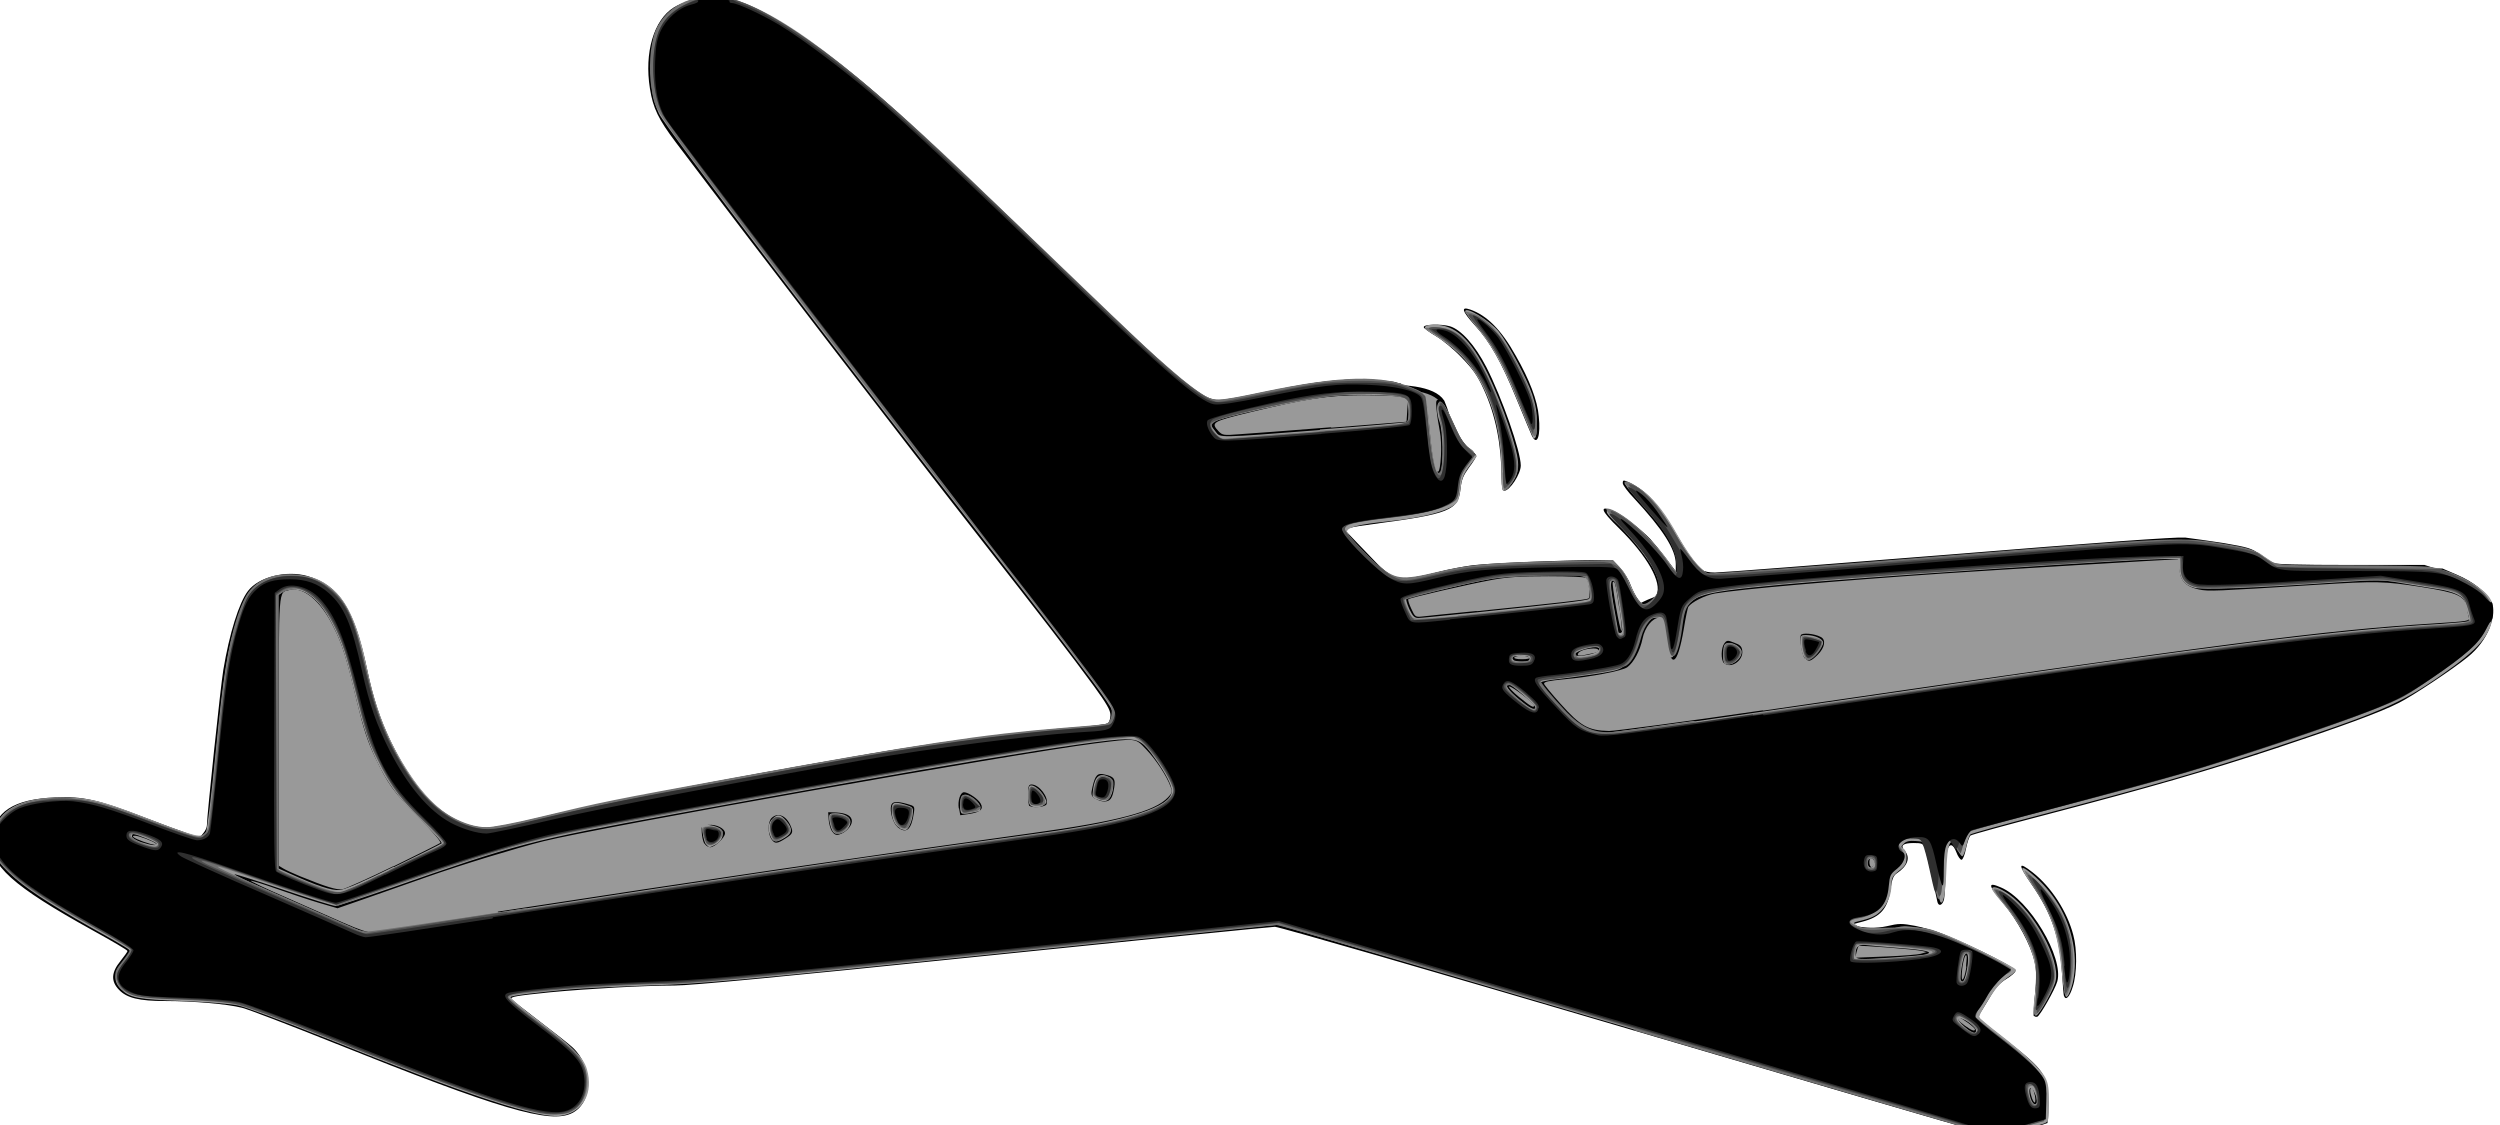 <svg xmlns="http://www.w3.org/2000/svg" viewBox="0 0 100 45" version="1">
  <path fill="#999" fill-rule="evenodd" stroke="#000" stroke-width=".17" d="M28.372-.04c-.054.002-.11.004-.152.008-.028.003-.048.006-.06.01l-.01.003h-.003v.01h.004c.03.01.18.02.4.02.23 0 .37 0 .4-.01v-.01l-.01-.01-.06-.01c-.13-.01-.33-.01-.49 0zm.124.14c-.71.014-1.16.198-1.597.647-.51.518-.66.986-.65 2.006.01 1.253.12 1.486 1.62 3.474 3.68 4.873 8.73 11.43 13.2 17.132 1.57 2 3.34 4.38 3.53 4.73.16.3.17.35.08.69-.05.18-.1.34-.12.37h-.01c-.04.01-.55.06-1.15.1-2.38.17-5.52.57-8.33 1.05-3.81.65-11.02 2.02-12.27 2.32-3.08.74-3.12.75-3.7.66-1.45-.23-2.71-1.45-3.72-3.58-.45-.94-.62-1.46-.93-2.84-.15-.63-.31-1.31-.38-1.52-.47-1.42-1.32-2.18-2.45-2.18-.79 0-1.35.31-1.66.91-.51 1-.83 2.73-1.19 6.41-.15 1.49-.3 2.78-.34 2.92l-.01.01-.01.02c-.08.11-.26.18-.48.18l-1.02-.27-.01-.01c-.18-.07-.38-.14-.57-.21-2.7-1.03-3.39-1.19-4.49-1.04-1.28.19-1.96.74-1.96 1.6 0 .72 1.02 1.54 3.95 3.19.83.46 1.53.9 1.62 1v.01c.01.07-.14.31-.33.54-.19.23-.34.47-.35.54 0 .22.17.42.51.58.3.13.57.16 1.98.21 1.02.03 1.85.1 2.23.18.37.08 1.75.58 3.6 1.32 5.86 2.35 8.48 3.22 9.28 3.07.58-.11.95-.72.84-1.36-.1-.51-.46-.89-1.84-1.95-1.03-.78-1.32-1.04-1.37-1.2-.01-.01-.01-.02-.01-.03-.01-.06-.01-.1 0-.14l.01-.03v-.02l.02-.02v-.01h.02v-.01c.05 0 .33-.04.63-.08 1.16-.17 3.13-.31 4.92-.35 1.73-.04 2.91-.14 13.71-1.25l11.82-1.2 14.09 4.16c7.69 2.27 14.08 4.13 14.28 4.16.29.01 1.88-.44 2.02-.56 0 0 0-.01.01-.01v-.01l.09.07c-.06-.55-.17-.99-.32-1.34.11.03.15.08.18.19.01.06.03.09.04.11v.01-.01l.01-.09c0-.09-.1-.32-.22-.51-.13-.19-.31-.38-.68-.69l-.01-.01-.02-.01c0-.01-.01-.01-.01-.01-.01-.01-.02-.01-.02-.02-.13-.12-.27-.24-.41-.34l-.01-.01-.02-.02-.03-.01-.01-.01-.04-.03-.42-.33-.41-.32-.02.04c-.2-.16-.38-.35-.55-.57l.01-.24c.03-.07.09-.15.16-.23.1-.12.27-.39.37-.59.1-.2.33-.48.5-.62l.31-.27-.55-.28c-.27-.13-.5-.23-.56-.25h-.02v.01l-.01.01c-.02.06-.07.32-.12.63l.05-.69c-.12-.07-.29-.12-.5-.17l.01-.02v-.04h-.01c-.03-.06-.18-.13-.5-.27-.33-.13-.86-.3-1.18-.36-.53-.1-.64-.1-1.1.01-.89.2-1.99-.08-1.99-.51 0-.15.05-.18.39-.22.82-.1 1.28-.58 1.28-1.35 0-.31.03-.39.23-.56.12-.1.25-.18.3-.19h.02l.01-.01.01-.01v-.02s0-.01.01-.01v-.01s0-.01.004-.01v-.01c.02-.1-.05-.287-.16-.38-.15-.12-.15-.16-.07-.336.05-.11.175-.23.283-.27.226-.09.94-.1 1.06-.02.05.04.17.4.28.81l.192.76.01-.56c.01-.73.14-1 .5-1 .12 0 .19.01.23.04l.01.01.01.02c.01.02.01.04.01.06v.02h.01v.01h.01l.002-.01c.02-.02.05-.08.09-.17.132-.33-.19-.22 3.392-1.16 4.09-1.07 5.92-1.6 8.6-2.48 4.62-1.52 5.28-1.8 6.89-2.92 1.55-1.08 2.12-1.72 2.12-2.38 0-.52-.63-1.04-1.68-1.39l-.585-.19h-2.9c-2.18 0-3.13-.03-3.248-.09-.09-.05-.31-.205-.48-.346-.29-.23-.41-.27-1.4-.44-.6-.09-1.294-.19-1.543-.22-.3-.03-3.53.2-9.42.68-4.93.39-9.15.72-9.38.72-.48 0-.79-.16-1.08-.55l-.19-.26-.03.38c-.03.34-.06.38-.23.4-.16.02-.25-.054-.55-.49-.19-.28-.44-.6-.55-.7l-.2-.19.2.265c.34.46.59 1.06.59 1.46 0 .31-.03.39-.25.62h-.01c-.24.09-.47.19-.68.3-.1-.05-.21-.155-.32-.3-.14-.37-.33-.73-.61-1.09h.03v-.01l.01-.01v-.02c-.01-.02-.04-.05-.08-.1-.04-.04-.09-.08-.16-.12h-.01l-.01-.01h-.01c-.06-.03-.12-.05-.18-.06-.33-.06-4.52.09-5.34.19-.36.044-.97.165-1.37.27-1.02.27-1.49.31-1.85.16-.12-.05-.27-.136-.43-.245l-.02-.02-1.67-1.74c0-.01 0-.01-.01-.01-.02-.06-.03-.11-.03-.16 0-.1.01-.19.03-.21h.01c.03 0 .27-.05.55-.105.28-.06.99-.16 1.57-.23 1.13-.13 1.72-.27 2.18-.52.27-.15.28-.18.33-.68.04-.41.1-.58.27-.8.12-.145.21-.28.22-.31v-.01c-.01-.03-.09-.1-.18-.17-.1-.08-.27-.32-.38-.54l-.15-.27c-.06-.34-.16-.685-.31-1.035-.72-1.09-4.71-.42-7.63.02 2.1-.52 2.86-.62 4.55-.62.85 0 1.23-.006 1.31-.03h.02v-.02h-.02l-.01-.01c-.02-.01-.06-.02-.12-.04-.21-.05-.86-.095-1.44-.097-1.12 0-1.88.1-4.23.59-.61.13-1.24.23-1.38.23-.69 0-1.68-.81-5.86-4.84-6.29-6.07-7.9-7.54-9.97-9.1C30.92.79 29.56.1 28.58.1h-.084zm29.337 13.185s.002.004 0 .004h-.004v.02c.01.03.08.1.18.18.14.11.37.3.49.41.14.12.22.19.24.2v-.01l-.01-.01c-.02-.04-.16-.19-.39-.41-.22-.21-.44-.39-.52-.42h-.02zm1.785.004c.006.02.07.13.2.33.385.59.596 1.02 1.034 2.1.184.45.352.83.393.88h.014v-.05c0-.15-.14-.61-.32-1.03-.3-.71-.91-1.77-1.2-2.11-.07-.07-.11-.12-.13-.14 0-.01 0-.01-.01-.01l-.01-.01zm.59 4.04l.04.48c.02.26.036.67.038.91 0 .19.007.3.022.33l.004.01h.012l.005-.01c.01-.01.04-.03.07-.08.15-.2.13-.6-.05-1.18l-.15-.5zm-2.336 1.49c-.034.24-.09.39-.16.45l-.027.01c-.082.05-.132.05-.2-.01l.178-.06c.085-.13.153-.27.21-.41zm2.636 4.02h.08c-.53.06-1.052.13-1.57.21.667-.14.954-.2 1.49-.22zm-48.845.51h.038c-.19.01-.4.07-.63.16l.05-.03c.12-.07.33-.13.55-.14zm-.605.16l-.166 2.45v-2.35l.166-.1zm87.554.15c.138.11.233.24.235.35 0 .09.05.29.114.44.07.15.11.34.11.44V25l-.01.01v.006c-.01.01-.03.02-.05.03-.02-.63-.15-1.08-.37-1.39zm.954.49c-.008.02-.014.11-.014.25 0 .13.002.21.01.24h.008v-.01h.004v-.01c.003-.01.006-.02.008-.04.018-.12.018-.31 0-.42 0-.02-.006-.03-.008-.04v-.01l-.004-.01h-.004zm-.613.9h-.043l-.12.01h-.07l.05-.01.04-.01.13-.02.02-.01.023-.01zm-84.876 1.31c.11.37.22.8.335 1.27l.09.35c-.155-.49-.297-1.04-.425-1.63zm29.938 3.06l-12.02 1.98c6.81-1.22 10.264-1.79 12.02-1.98zM-.207 33.41v.004c-.008.03-.014.134-.013.286 0 .145.005.24.013.265v.004h.004c0-.01.004-.01.004-.01v-.01c.01-.01.01-.03.01-.05.02-.14.02-.35 0-.46 0-.02 0-.03-.01-.04zm75.38 1.435l-.003.068h-.012l.016-.068zm5.57 1.614c.01.02.074.14.21.35.518.82.66 1.3.66 2.27 0 .42.005.78.016.84v.01-.01c.08-.06.38-.83.39-1 0-.47-.63-1.77-1.14-2.34-.08-.08-.13-.14-.15-.15l-.01-.01h-.01zm1.627.33h-.004c-.005.04.02.16.08.37.062.2.153.68.205 1.06.05.31.08.47.1.5h.01v-.01l.01-.01c.01-.02.02-.05.02-.1.03-.37-.11-1.17-.27-1.57-.05-.15-.1-.23-.12-.26v-.01zm-1.366 7.23l.497.39c-.03-.01-.08-.02-.13-.02-.11-.01-.18-.02-.23-.05-.06-.05-.08-.14-.13-.33zm-1.48 1.16l-.09.01c-.015 0-.026 0-.03.01h-.01.01c.023.01.093.01.2.01.107 0 .18-.01.202-.01 0 0 .004-.01.006-.01h.004-.004c-.002 0 0-.01 0-.01h-.01l-.03-.01c-.067-.01-.162-.02-.247-.01z"/>
  <path fill="#000" d="M78.884 45.182c-.292-.073-6.62-1.927-14.065-4.12-7.45-2.195-13.66-3.99-13.82-3.99-.15 0-5.41.528-11.68 1.174-8.02.826-11.68 1.175-12.33 1.175-1.22 0-3.51.13-4.98.27-1.37.14-1.61.18-1.55.27.02.04.52.43 1.11.88.59.45 1.19.92 1.33 1.05.84.78.83 2.2-.01 2.63-.88.45-2.91-.15-9.57-2.82-1.75-.7-3.39-1.33-3.64-1.39-.58-.15-1.96-.27-3.07-.27-1.04 0-1.54-.12-1.85-.45-.33-.34-.31-.7.06-1.15.15-.19.28-.37.28-.4 0-.04-.62-.4-1.38-.82C.5 35.44-.44 34.6-.34 33.56c.106-1.095.874-1.595 2.56-1.666 1.098-.045 1.695.088 3.5.78.71.275 1.516.57 1.786.66l.49.16.14-.173c.08-.09.14-.23.14-.31 0-.37.55-5.58.656-6.21.24-1.45.63-2.7.986-3.16.43-.57 1.54-.84 2.38-.6 1.27.37 1.87 1.3 2.38 3.7.26 1.22.528 2.02.95 2.91 1.098 2.27 2.42 3.45 3.85 3.45.26 0 .946-.12 1.65-.29 2.708-.66 7.35-1.57 13.67-2.66 2.74-.47 6.07-.9 8.257-1.06.645-.05 1.216-.12 1.27-.17.05-.04.092-.19.092-.32 0-.19-.15-.45-.65-1.14-.86-1.18-2.22-2.94-4.54-5.9-2.84-3.62-8.86-11.45-12.19-15.86-.7-.93-.916-1.37-1.04-2.16-.23-1.44.154-2.74.95-3.24.563-.35 1.64-.47 2.46-.27.8.2 2.164.98 3.673 2.12 1.89 1.42 3.816 3.17 8.933 8.12 3.872 3.74 5.152 4.91 6.01 5.48.52.35.624.35 2.18.02 2.672-.56 3.84-.68 5.022-.54.73.09 1.416.3 1.68.52.134.11.17.29.27 1.34.11 1.23.22 1.78.34 1.78.123 0 .18-1.14.076-1.63-.05-.25-.11-.64-.13-.86-.03-.35-.02-.4.1-.38.14.03.33.36.71 1.21.14.32.32.58.5.72.15.12.28.26.28.3 0 .05-.13.26-.29.47-.23.32-.3.48-.34.86-.1.86-.42.99-3.48 1.4-.97.13-1.12.17-1.12.28 0 .13 1.54 1.63 1.82 1.77.37.18.73.16 1.83-.11 1.17-.29 2.26-.38 4.94-.44l2.1-.05.29.3c.16.17.35.47.42.68.08.21.22.48.32.61.18.22.19.23.4.11.12-.06.26-.21.32-.32.23-.48-.36-1.54-1.5-2.66-.76-.74-.81-.94-.19-.68.3.13 1.08.73 1.44 1.11.13.14.42.49.63.77l.39.52v-.29c0-.58-.51-1.38-1.67-2.63-.25-.26-.45-.53-.45-.6 0-.15.02-.15.39.04.66.34 1.11.88 1.96 2.34.4.69.85 1.19 1.12 1.25.11.03 4.25-.28 9.18-.68s9.19-.72 9.45-.72c.52 0 1.89.18 2.71.35.41.09.62.19.94.43l.42.32 3.31.04 3.31.04.58.25c.63.27 1.14.67 1.32 1.01.32.61-.08 1.63-.89 2.28-.6.49-2.21 1.56-2.75 1.83-.74.38-2.27.94-4.92 1.82-2.69.89-5.05 1.57-9.13 2.64-1.65.43-3.04.81-3.09.85-.05.04-.13.27-.18.52-.05.26-.13.45-.18.45-.05 0-.15-.14-.21-.31-.13-.34-.28-.36-.36-.06-.03.1-.06.54-.07.98-.01.44-.04.88-.06.98-.07.25-.23.29-.27.07-.17-.83-.44-1.97-.5-2.14-.07-.17-.12-.19-.45-.19-.42 0-.54.1-.36.3.25.28.13.62-.32.92-.13.09-.18.23-.24.63-.11.78-.4 1.11-1.14 1.3l-.34.09.19.1c.2.11.81.12 1.8.03.46-.04.66-.02 1.23.15.78.22 3.26 1.43 3.26 1.59 0 .06-.17.21-.37.33-.25.15-.44.36-.58.6-.11.2-.29.48-.38.63-.14.2-.16.28-.09.37.05.06.52.44 1.04.84 1.57 1.23 1.66 1.37 1.66 2.51v.81l-.36.12c-.46.16-1.74.43-1.94.42-.09 0-.4-.06-.69-.14zm2.497-1.398c-.02-.15-.08-.272-.11-.272-.09 0-.08.17.01.422.11.277.17.187.11-.15zM79 41.174c0-.07-.537-.465-.63-.465-.13 0-.03.14.23.32.297.21.4.24.4.13zm-.34-2.53c.034-.27.026-.435-.02-.435-.07 0-.17.5-.17.85 0 .31.14 0 .19-.43zm-1.82-.496l.228-.065-.19-.046c-.244-.058-2.498-.235-2.535-.197-.014.015-.052.127-.082.248l-.05.22 1.21-.048c.67-.026 1.31-.077 1.43-.112zm-56.93-1.682c8.258-1.273 14.48-2.188 21.4-3.145 3.4-.47 4.88-.86 5.414-1.43.166-.18.177-.22.097-.43-.16-.43-.58-1.07-.97-1.48-.45-.47-.36-.46-2.09-.24-3.15.4-19.73 3.34-22.03 3.91-1.1.28-3.22.92-4.66 1.43l-2.39.84-1.18.41-.75-.22c-.41-.12-1.18-.38-1.72-.57-.53-.19-.99-.33-1-.31-.01.02.61.32 1.4.66l2.33 1.03c.59.26.98.39 1.1.37.11-.02 2.39-.37 5.08-.78zm8.257-2.726c-.044-.083-.088-.28-.097-.436-.017-.28-.01-.286.273-.31.322-.026.658.146.658.336 0 .17-.41.56-.59.56-.08 0-.19-.068-.23-.15zm2.69-.173c-.15-.215-.148-.694.004-.846.26-.25.61-.09.78.35.09.22.06.29-.21.46-.34.22-.44.23-.56.05zm2.427-.305c-.066-.1-.128-.315-.137-.478l-.02-.295.32.01c.415.02.628.14.628.35 0 .19-.25.46-.506.53-.13.04-.2 0-.29-.13zm2.614-.186c-.176-.144-.316-.614-.253-.855.045-.17.22-.18.655-.06.284.08.293.09.254.36-.094.67-.304.85-.656.56zm2.453-.737c-.05-.31.06-.65.21-.65.17 0 .58.28.67.46.12.22-.02.34-.47.41l-.35.05-.05-.28zm2.82-.09c-.02-.03-.05-.24-.05-.46 0-.34.03-.41.14-.41.31 0 .7.52.6.79-.04.11-.57.17-.68.06zm2.61-.31c-.14-.12-.15-.17-.08-.47.11-.47.2-.56.48-.49.38.08.44.17.39.51-.07.45-.16.57-.4.57-.12 0-.29-.06-.37-.13zm-28.07 2.73c1-.49 1.86-.92 1.9-.95.05-.04-.29-.44-.84-.99-1.04-1.06-1.25-1.35-1.78-2.46-.29-.62-.45-1.11-.71-2.18-.43-1.81-.59-2.32-.95-3.03-.51-1.03-1.2-1.6-1.75-1.46-.45.11-.43-.21-.43 5.66v5.37l.18.11c.1.06.4.2.67.31 1.03.42 1.48.56 1.7.52.13-.03 1.05-.44 2.05-.93zm59.25-.25c-.02-.05-.08-.08-.12-.08-.08 0-.09.25-.01.33.07.07.2-.16.14-.26zm-68.72-.67c-.1-.1-.69-.32-.84-.32-.19 0-.05.1.34.24.4.14.62.17.51.07zm64.26-5.32c18.61-2.72 22.45-3.22 26.83-3.49 1.43-.09 1.47-.1 1.42-.25-.02-.09-.07-.27-.09-.41-.08-.45-.36-.57-1.81-.8-1.49-.23-1.78-.24-4.15-.09-4.18.26-4.35.27-4.74.19-.6-.13-.82-.42-.77-1 .01-.12-.02-.21-.06-.21-.18 0-7.85.46-9.4.57-4.37.3-8.15.63-9.13.8-.4.07-.95.35-1.07.54-.02.03-.11.43-.18.88-.26 1.53-.54 1.64-.71.27-.08-.65-.1-.72-.27-.72-.27 0-.58.38-.67.84-.1.48-.35.95-.61 1.14-.18.14-1.48.39-2.5.48-.64.06-.83.1-.83.18 0 .03.29.39.65.79.82.92 1.12 1.08 1.95 1.1.24 0 3.02-.37 6.18-.83zm-1.55-1.91c-.12-.13-.11-.61.02-.78.1-.13.13-.14.4-.03.23.08.3.15.32.32.05.4-.47.74-.73.49zm3.24-.18c-.11-.13-.22-.78-.16-.93.04-.11.54-.07.8.07.22.11.16.43-.12.71-.29.28-.37.3-.51.13zm-10.83 1.88c0-.1-.9-.79-1-.76-.04.01.13.2.4.42.47.38.6.46.6.34zm-.19-1.91c-.02-.04-.16-.08-.3-.08-.14 0-.27.03-.3.07-.02.04.09.07.31.07s.33-.03.31-.08zm2.64-.2c.21-.06.15-.18-.08-.17-.32.01-.57.1-.61.21-.03.08.03.09.26.05.16-.03.35-.07.43-.09zm.95-1.83c-.14-.96-.17-1.07-.25-.99-.05.05.28 1.95.35 1.95.03 0-.01-.44-.09-.97zm-5.7.17c3.22-.33 4.39-.46 4.48-.51.08-.05.02-.65-.09-.82-.02-.04-.68-.07-1.5-.07-1.13 0-1.65.03-2.29.15-.92.17-3.27.71-3.33.77-.02.02.03.19.12.38.15.33.17.34.44.31.16-.02 1.14-.12 2.18-.22zm-5.83-7.34l3.03-.24.03-.47.03-.47-.36-.06c-.2-.04-.87-.06-1.5-.06-1.31 0-2.27.15-4.45.68-1.53.37-1.6.41-1.26.77.15.15.2.16.82.11.37-.02 2.03-.15 3.69-.28zm28.12 23.54c-.02-.03 0-.44.05-.9.06-.66.06-.94-.02-1.28-.14-.65-.69-1.67-1.25-2.33-.62-.74-.64-.88-.09-.64 1.13.48 2.52 2.8 2.25 3.76-.09.32-.69 1.37-.8 1.41-.05.01-.11 0-.13-.04zm1.21-.79c-.02-.05-.05-.47-.08-.92-.09-1.43-.41-2.39-1.21-3.55-.57-.83-.56-.96.04-.49.74.58 1.38 1.57 1.62 2.5.16.58.15 1.55-.02 2.07-.12.4-.28.57-.35.37zm-22.5-20.72c0-1.35-.24-2.54-.71-3.56-.25-.55-.44-.82-.88-1.27-.3-.32-.77-.71-1.03-.86-.27-.16-.49-.32-.49-.36-.03-.12.69-.14 1.04-.04.45.13 1.01.76 1.46 1.63.63 1.23 1.38 3.38 1.38 3.94 0 .34-.44 1.01-.66 1.01-.08 0-.1-.13-.11-.51zm1.23-1.67c-.04-.08-.31-.73-.61-1.46-.63-1.54-1.08-2.33-1.69-3-.51-.56-.57-.76-.19-.63.67.23 1.25.81 1.83 1.85.55.96.87 1.8.92 2.43.08.76-.06 1.18-.26.8z"/>
  <path fill="#999" d="M79.073 45.215c-.187-.052-6.55-1.923-14.138-4.16l-13.798-4.062-11.404 1.174c-10.48 1.08-11.59 1.18-13.702 1.25-1.26.044-2.69.113-3.17.154-1.46.13-2.38.25-2.44.31-.03.03.48.47 1.15.97 1.32 1 1.76 1.44 1.9 1.9.29.96-.15 1.75-1.04 1.88-.88.13-3.61-.77-9.44-3.12-1.6-.64-3.15-1.22-3.46-1.29-.33-.07-1.22-.14-2.22-.18-1.8-.06-2.12-.13-2.47-.47-.33-.33-.3-.69.1-1.14.27-.3.3-.37.21-.45-.06-.06-.73-.45-1.51-.88C1.9 36.11 1 35.52.37 34.92c-.695-.666-.824-1.072-.57-1.81.28-.816 1.19-1.22 2.72-1.21 1.046.006 1.535.124 3.22.778 2.09.81 2.357.875 2.5.602.048-.086.22-1.492.38-3.125.327-3.247.48-4.225.874-5.434.307-.95.59-1.33 1.18-1.58.34-.14.495-.16 1.084-.14.744.04 1.1.17 1.583.6.59.52 1.01 1.5 1.34 3.14.33 1.64.86 2.95 1.7 4.21.84 1.27 1.74 1.96 2.78 2.14.47.08.55.07 2.6-.42 2.8-.66 2.2-.54 7.63-1.54 7.24-1.33 9.89-1.73 12.97-1.97 1.99-.15 2.02-.16 2.11-.46.06-.22.04-.29-.22-.68-.44-.66-2.37-3.19-5.07-6.64-5.48-7-12.59-16.32-12.82-16.83-.27-.58-.35-1.11-.32-2.08.04-.97.16-1.35.6-1.85.41-.46 1.12-.73 1.95-.73 1.83 0 4.84 2.14 10.14 7.2.46.44 2.11 2.03 3.68 3.53 3.31 3.18 3.6 3.46 4.5 4.23.91.79 1.52 1.19 1.82 1.19.13 0 .9-.13 1.71-.3 1.98-.41 2.82-.52 3.87-.52 1.3 0 2.4.25 2.7.62.05.06.11.41.13.79.09 1.19.18 1.84.31 2.14.12.29.13.29.18.1.11-.35.08-1.63-.04-1.97-.21-.6-.09-1.05.19-.68.07.1.25.45.38.79.18.45.34.7.58.93l.33.31-.3.4c-.23.31-.3.49-.34.83-.03.24-.08.49-.12.57-.18.34-1.26.65-2.84.81-1.09.11-1.56.23-1.59.39-.04.19 1.38 1.59 1.81 1.8.44.21.62.21 1.51-.02 1.45-.37 2.71-.48 5.57-.51 2.18-.02 1.99-.1 2.58 1.17.27.59.41.66.75.35.33-.29.36-.6.09-1.17-.21-.46-.93-1.37-1.51-1.92-.45-.42-.51-.54-.28-.54.4 0 1.88 1.32 2.4 2.14.13.2.26.36.3.36.12 0-.03-.72-.26-1.17-.23-.47-.49-.81-1.39-1.81-.28-.32-.5-.6-.47-.63.08-.08.5.13.82.4.47.39.83.86 1.32 1.74.25.45.61.98.81 1.18.35.35.37.37.8.37.25 0 4.48-.33 9.4-.72 8.06-.65 9.02-.71 9.65-.64 1.12.12 2.43.37 2.6.5.08.06.3.21.49.33l.33.23h3.05c3.04 0 3.06 0 3.65.19.71.22 1.47.69 1.69 1.04.12.19.15.34.13.63-.06.83-.55 1.4-2.09 2.47-1.67 1.16-2.43 1.48-7.06 3.01-2.63.86-4.49 1.4-9.04 2.59-1.46.38-2.68.72-2.72.76-.04.04-.11.25-.16.47-.05.22-.12.4-.16.4-.04 0-.13-.13-.2-.28-.27-.58-.4-.3-.44.93-.03.86-.13 1.34-.24 1.17-.03-.04-.14-.48-.25-.97-.32-1.46-.31-1.43-.73-1.46-.25-.02-.39.01-.48.11-.12.11-.12.13-.01.2.08.04.12.17.12.35 0 .24-.04.33-.3.53-.26.21-.3.29-.3.53 0 .41-.14.77-.4 1.05-.22.23-.41.32-.92.44-.21.05-.22.06-.09.16.08.06.33.14.56.19.36.07.49.07.87-.05.39-.12.52-.12 1.01-.05.31.05.78.16 1.03.25.52.17 2.84 1.31 2.91 1.43.03.04-.08.16-.24.26-.16.1-.39.3-.5.44-.22.26-.73 1.1-.73 1.2 0 .03.37.34.81.68 1.02.79 1.66 1.39 1.85 1.76.11.22.14.44.14 1 0 .64-.02.73-.15.8-.19.1-1.99.54-2.18.53-.08-.01-.29-.05-.48-.11zm2.332-1.444c-.104-.31-.264-.34-.224-.03.04.28.17.49.26.41.05-.04.04-.18-.02-.36zm-2.372-2.52c.085-.14-.582-.62-.698-.5-.03.04.08.18.246.32.33.28.39.3.46.19zm-.345-2.54c.077-.42.02-.7-.1-.51-.086.14-.206.92-.154 1.01.085.14.17-.02.254-.49zm-2.834-.42c.583-.04 1.12-.09 1.194-.12.303-.09 0-.17-1.06-.25-.615-.05-1.226-.1-1.356-.12-.287-.03-.407.07-.407.35 0 .25-.002.25 1.63.14zM21.14 36.32c6.654-1.025 13.06-1.975 16.873-2.5l3.636-.503c3.49-.483 5.22-1.04 5.22-1.675 0-.236-.24-.7-.66-1.29-.48-.68-.64-.78-1.2-.78-1.09 0-7.98 1.143-18.08 3-5.74 1.05-6.23 1.18-11.31 2.956-1.12.39-2.11.71-2.2.71-.1 0-1.04-.294-2.09-.65-1.06-.357-1.93-.634-1.95-.616-.02.02.5.27 1.15.554.65.285 1.8.797 2.56 1.135.75.34 1.43.62 1.5.63.07.01 3-.43 6.51-.97zm7.1-2.54c-.052-.063-.112-.273-.134-.467l-.04-.35.325.043c.18.023.38.094.44.156.17.165.06.48-.2.617-.27.14-.26.14-.38 0zm2.588-.307c-.13-.285-.107-.545.064-.715.208-.21.332-.19.56.08.263.312.248.482-.058.67-.334.208-.46.2-.566-.034zm2.42-.35c-.046-.13-.084-.317-.084-.414 0-.15.038-.18.246-.18.375 0 .63.16.606.38-.024.23-.278.45-.512.45-.126 0-.196-.07-.257-.24zm2.747 0c-.204-.1-.33-.37-.33-.712 0-.32.092-.36.53-.23.323.1.34.12.32.36-.024.29-.17.63-.283.66-.04.01-.148-.01-.237-.06zm2.475-.59c-.052-.033-.08-.19-.064-.39.02-.27.053-.337.183-.355.2-.028.63.328.63.522 0 .08-.03.145-.06.145s-.18.03-.34.066c-.15.04-.32.04-.37.01zm2.74-.32c-.112-.113-.12-.716-.012-.783.12-.075.432.162.572.432.117.22.116.24-.013.34-.17.12-.427.123-.547.01zm2.684-.227c-.206-.076-.215-.097-.17-.423.07-.528.28-.677.658-.47.172.09.195.46.048.75-.11.22-.233.25-.536.14zm-28.14 2.7c1.014-.493 1.872-.92 1.91-.953.036-.037-.313-.42-.776-.87-1.47-1.41-2.068-2.53-2.665-5-.41-1.703-.544-2.12-.916-2.858-.31-.61-.563-.94-.93-1.206-.34-.25-.816-.29-1.09-.1l-.168.12v10.91l.51.23c1.04.47 1.63.67 1.96.64.21-.02.94-.33 2.16-.93zm59.215-.173c.01-.11-.02-.17-.09-.17-.15 0-.22.107-.16.26.06.167.21.11.24-.096zm-68.7-.76c0-.06-.8-.39-.94-.39-.03 0-.05.04-.05.1 0 .05.16.15.36.22.42.133.62.16.62.07zm61.55-4.9c1.87-.27 5.64-.815 8.36-1.214 12.69-1.86 17.39-2.45 21.41-2.68.59-.04 1.1-.09 1.14-.11.05-.04.04-.15-.03-.34-.06-.16-.11-.34-.11-.4-.01-.25-.44-.46-1.17-.56-.39-.06-1.04-.17-1.45-.24-.69-.12-.87-.12-2.53-.01-3.35.23-5.37.3-5.68.21-.4-.12-.55-.32-.6-.77l-.04-.38h-.41c-1.26 0-12.26.73-15.45 1.03-3.57.33-3.81.42-3.98 1.55-.12.81-.29 1.36-.42 1.36s-.17-.13-.27-.86c-.09-.7-.11-.73-.35-.73-.29 0-.51.3-.7.95-.14.45-.24.66-.46.87-.26.26-.33.28-1.11.41-.46.07-1.18.17-1.61.22-.48.05-.78.12-.78.17 0 .13 1.42 1.61 1.67 1.74.23.12.68.24.94.25.09 0 1.69-.22 3.56-.48zM69 26.55c-.066-.04-.09-.19-.076-.435.02-.322.047-.375.2-.397.225-.03.543.18.543.36 0 .296-.446.61-.668.47zm3.1-.4c-.046-.13-.084-.354-.084-.494 0-.23.022-.254.216-.254.354 0 .692.15.692.308 0 .19-.438.68-.608.68-.085 0-.168-.09-.22-.24zm-10.69 2.14c0-.1-.944-.917-1.057-.917-.19 0-.027.24.412.6.436.364.643.464.643.317zm-.23-1.94c0-.086-.086-.115-.34-.115-.32 0-.41.053-.29.173.028.03.18.05.34.05.21 0 .29-.03.29-.11zm2.72-.3c.096-.097.096-.12.003-.153-.165-.06-.85.137-.89.258-.027.086.043.097.37.06.222-.028.454-.1.516-.162zm.994-.85c0-.13-.208-1.542-.27-1.825-.05-.245-.185-.215-.185.04 0 .116.06.583.15 1.04.08.45.15.83.15.844 0 .01.03.02.08.02.04 0 .07-.06.07-.13zm-6.213-.666c3.62-.372 4.82-.514 4.88-.577.05-.04.04-.23-.02-.482-.07-.345-.12-.427-.28-.466-.35-.09-3 .02-3.66.15-1.04.2-3.29.73-3.35.79-.02.02.03.21.12.41.14.29.21.36.36.36.11 0 .99-.09 1.97-.19zm-5.89-7.353c1.88-.14 3.45-.28 3.48-.3.12-.07.08-.84-.06-.95-.16-.14-2.32-.19-3.15-.07-1.3.19-4.32.86-4.51 1.01-.13.11-.12.16.07.39.2.26.02.26 4.18-.06zm28.55 23.19c0-.15.04-.5.08-.79.17-1.08-.34-2.37-1.41-3.57-.18-.2-.33-.41-.33-.45 0-.15.29-.06.68.21 1.01.71 2.03 2.58 1.87 3.44-.05.31-.65 1.37-.78 1.41-.06.02-.09-.06-.09-.24zm1.18-1c-.19-2.1-.43-2.84-1.36-4.15-.44-.61-.33-.67.26-.14.84.76 1.36 1.72 1.53 2.82.1.65.03 1.35-.17 1.8-.13.3-.19.22-.24-.32zM60.1 19.6c-.025-.025-.046-.376-.046-.78 0-1.3-.248-2.403-.77-3.417-.462-.897-1.042-1.48-2.138-2.146-.26-.16-.17-.27.22-.27.84 0 1.46.57 2.15 1.98.25.51.63 1.448.832 2.07.452 1.36.482 1.74.174 2.22-.204.31-.345.42-.43.34zm1.215-2.124c-.02-.034-.298-.69-.616-1.46-.62-1.49-1.04-2.246-1.69-3.006-.22-.26-.4-.51-.4-.555 0-.23 1 .38 1.35.82.37.466 1.13 1.896 1.33 2.507.14.42.19.74.19 1.16 0 .52-.07.71-.18.53z"/>
  <path fill="#707070" d="M65.4 41.16C57.65 38.875 51.193 37 51.053 37c-.14-.002-5.385.524-11.656 1.17-7.142.736-11.704 1.175-12.215 1.175-1.155 0-3.7.135-5.08.27-1.51.147-1.742.185-1.74.288 0 .047.58.523 1.29 1.06.807.61 1.37 1.093 1.51 1.296.532.77.42 1.74-.25 2.17-.21.13-.33.14-.923.11-1.15-.06-3.28-.79-8.75-2.97-3.77-1.51-3.85-1.53-6.06-1.6-1.96-.06-2.45-.23-2.55-.87-.04-.22 0-.32.27-.65.17-.22.31-.43.31-.47 0-.05-.66-.44-1.46-.89-2.36-1.3-3.42-2.06-3.85-2.74-.28-.44-.29-.83-.03-1.36.36-.73 1.22-1.08 2.63-1.08.88 0 1.73.2 3.15.76.56.22 1.31.49 1.65.61.59.21.64.22.81.11.1-.06.2-.19.22-.29.02-.1.16-1.43.31-2.97.35-3.67.62-5.08 1.14-6.17.33-.7 1.07-1.05 2.04-.98.65.05 1.14.27 1.6.74.55.56.78 1.17 1.34 3.57.35 1.53 1.13 3.17 2.04 4.31.7.88 1.8 1.49 2.67 1.49.23 0 1.14-.17 2.12-.41 2.58-.62 2.73-.65 7.7-1.56 7.47-1.36 10.03-1.75 13.28-2.01.82-.06 1.57-.13 1.66-.15.2-.04.31-.48.19-.75-.12-.25-2.6-3.53-4.53-5.99-2.44-3.1-4.7-6.02-8.03-10.38-5.96-7.79-5.62-7.3-5.8-8.32-.12-.7-.06-1.72.15-2.25C26.65.15 27.93-.4 29.3-.04c1.32.34 3.74 1.98 6.36 4.31 1.09.96 4.005 3.72 6.66 6.29 3.51 3.4 4.81 4.58 5.707 5.17.52.34.595.34 2.503-.06 3.14-.657 4.81-.69 6.03-.13.47.214.43.062.58 1.82.1 1.09.26 1.65.44 1.54.15-.09.19-1.357.06-1.9-.14-.63-.15-.98-.02-.94.1.033.2.2.63 1.135.19.405.34.623.5.716.285.17.285.23 0 .57-.25.31-.38.59-.38.85 0 .09-.032.29-.074.44-.14.5-.74.68-3.32 1.01-.908.12-1.22.21-1.22.34 0 .11.89 1.08 1.3 1.43.75.64.98.67 2.42.33 1.24-.3 2.166-.38 4.82-.44l2.22-.04.25.26c.132.15.3.41.352.59.13.39.49.91.63.91.16 0 .505-.3.586-.51.19-.49-.424-1.55-1.51-2.62-.337-.33-.594-.62-.57-.66.064-.11.56.15 1.05.55.503.41.97.92 1.436 1.57.15.22.3.4.32.4.024 0 .024-.2 0-.45-.056-.62-.387-1.2-1.22-2.13-.88-.98-.935-1.05-.784-1.05.21 0 .84.49 1.19.92.19.24.53.76.76 1.17.46.82 1.03 1.51 1.32 1.58.1.03 4.234-.28 9.183-.68 9.76-.79 9.77-.79 11.57-.48.77.13 1.05.21 1.28.37.74.51.41.47 3.57.47 1.58 0 3.07.03 3.31.07 1.1.18 2.3.95 2.38 1.52.06.4-.09.84-.43 1.3-.35.47-.8.83-2.16 1.75-1.15.77-1.99 1.13-5.07 2.18-3.53 1.2-5.48 1.77-10.8 3.15-1.23.32-2.31.63-2.4.69-.1.07-.19.22-.22.39-.09.5-.16.55-.31.23-.14-.29-.26-.35-.39-.18-.04.05-.09.53-.12 1.06-.05.93-.14 1.38-.23 1.11-.02-.06-.13-.5-.23-.98-.32-1.45-.26-1.32-.74-1.35-.5-.02-.7.12-.49.35.13.15.16.45.07.59-.03.05-.16.15-.29.24-.21.14-.25.23-.32.7-.05.32-.15.63-.26.77-.19.26-.68.52-1 .52-.31.01-.33.13-.05.28.18.1.39.13.78.12 1.75-.05 1.97-.04 2.38.09.58.19 3.1 1.43 3.1 1.53 0 .04-.16.17-.34.28-.21.12-.43.35-.55.55-.11.19-.3.49-.41.66-.11.17-.19.35-.17.39.02.05.35.32.73.61 1.19.92 1.56 1.24 1.81 1.61.23.34.25.42.28 1.09.02.58.01.74-.08.82-.12.09-1.97.62-2.17.61-.07 0-6.46-1.88-14.21-4.16zm16.066 2.718c-.027-.172-.068-.343-.09-.38-.073-.117-.257-.064-.257.078 0 .257.16.617.28.617.09 0 .1-.06.06-.315zm-2.393-2.67c0-.124-.6-.59-.712-.552-.17.057-.1.2.2.422.35.256.52.298.52.13zm-.43-2.048c.024-.06.067-.315.095-.568.044-.383.033-.46-.063-.46-.146 0-.187.108-.25.677-.044.38-.034.46.063.46.063 0 .134-.05.156-.11zm-2.36-.88c.88-.087 1.093-.135 1-.224-.122-.115-2.943-.354-3-.254-.023.036-.064.176-.093.312l-.053.246h.68c.374 0 1.033-.036 1.465-.08zM21.1 36.357c7.023-1.082 12.016-1.824 16.345-2.427 1.666-.234 3.643-.51 4.393-.613 3.013-.42 4.67-.91 5.02-1.485.104-.173.106-.23.015-.453-.203-.5-.98-1.57-1.256-1.74l-.272-.17-1.08.12c-2.087.24-5.05.73-13.298 2.21-5.47.98-8.217 1.5-9.204 1.74-1.365.34-3.52 1.02-5.902 1.86l-2.34.83-.65-.19c-.36-.11-1.39-.45-2.28-.76-2.72-.95-2.58-.86 1 .71 1.35.59 2.54 1.12 2.65 1.17.11.05.32.1.48.1.16 0 3.04-.42 6.4-.94zm7.068-2.825c-.12-.437-.106-.473.19-.473.315 0 .564.11.564.25 0 .18-.31.5-.494.5-.144 0-.197-.06-.26-.29zm2.72-.024c-.045-.085-.085-.255-.09-.375-.013-.49.446-.624.7-.206.183.3.17.352-.15.57-.31.208-.353.21-.46.012zm2.44-.28c-.04-.072-.093-.242-.123-.378-.066-.306.048-.364.482-.248.254.068.31.117.31.265 0 .185-.312.495-.5.495-.055 0-.13-.06-.17-.133zm2.533-.264c-.06-.094-.13-.298-.16-.453-.06-.34.05-.41.48-.31.33.08.37.19.25.63-.07.26-.11.31-.27.31-.11 0-.23-.07-.29-.17zm2.58-.547c-.06-.18-.05-.438.03-.563.09-.146.5.022.67.273.15.225.08.302-.33.368-.25.04-.32.025-.36-.078zm2.73-.312c-.07-.188-.05-.547.03-.6.21-.13.61.264.61.603 0 .167-.57.165-.63-.003zm2.65-.207c-.12-.09-.13-.13-.03-.472.12-.4.22-.466.55-.342.22.084.25.195.12.63-.06.24-.11.284-.29.284-.11 0-.27-.045-.34-.1zm-28.27 2.914c.92-.452 1.79-.865 1.92-.918.14-.053.25-.135.25-.183 0-.04-.37-.46-.84-.92-.97-.96-1.29-1.4-1.82-2.49-.32-.65-.46-1.1-.82-2.58-.36-1.47-.5-1.93-.81-2.56-.65-1.32-1.38-1.86-2.06-1.51l-.22.12V34.8l.66.286c1.07.457 1.63.64 1.87.6.12-.02.98-.404 1.9-.856zm59.43-.295c-.01-.124-.07-.208-.14-.208-.06 0-.12.08-.13.2-.02.17.01.21.14.21.14 0 .16-.04.14-.21zM6.33 33.77c.03-.092-.73-.41-.975-.41-.267 0-.103.183.32.358.43.177.607.19.65.05zm61.47-4.876c1.725-.248 5.49-.796 8.365-1.217 12.31-1.805 17.058-2.403 21.21-2.674 1.61-.104 1.5-.048 1.336-.69-.15-.573-.29-.643-1.8-.884-1.57-.26-1.83-.26-4.07-.12-3.33.22-4.62.27-4.92.2-.44-.11-.68-.39-.68-.8 0-.19-.02-.36-.05-.38-.02-.03-1.49.04-3.25.14-7.2.42-12.48.82-14.64 1.09-.97.12-1.16.17-1.43.35-.41.29-.48.41-.58 1.19-.1.78-.27 1.25-.39 1.12-.04-.04-.12-.39-.18-.77-.12-.79-.14-.84-.34-.84-.28 0-.6.39-.73.87-.15.58-.36.99-.59 1.14-.19.12-1.37.34-2.65.48-.41.05-.77.1-.79.12-.04.04.44.63 1.05 1.27.55.57 1.03.8 1.67.8.19 0 1.76-.2 3.49-.45zm1.18-2.403c-.073-.07-.06-.57.018-.69.146-.22.73.1.64.36-.114.32-.486.52-.655.35zm3.21-.24c-.04-.08-.085-.29-.1-.47l-.02-.33.286.02c.16.01.354.06.434.1.124.07.133.11.066.31-.074.22-.387.53-.526.53-.035 0-.1-.06-.14-.14zm-10.762 2c0-.13-.92-.88-1.06-.85-.203.04-.123.16.407.6.495.42.65.48.65.26zm-.184-1.87c.07-.11-.11-.21-.394-.21-.235 0-.455.16-.357.25.08.09.69.06.747-.03zm2.59-.22c.093-.03.17-.11.17-.18 0-.13-.197-.14-.63-.04-.35.09-.39.12-.327.27.038.1.11.11.334.07.16-.03.36-.08.46-.11zm1.105-.94c-.06-.73-.29-1.94-.38-1.97-.06-.02-.13-.02-.15 0-.04.04.23 1.73.32 2.05.05.18.22.12.2-.07zm-6.61-.6c1.27-.12 4.45-.47 4.98-.53l.33-.04-.05-.41c-.07-.67 0-.65-1.91-.61-1.8.04-1.96.06-4.34.64-.64.16-1.16.31-1.16.33 0 .03.07.21.15.4.15.34.16.35.48.35.18 0 .85-.05 1.49-.11zm-5.54-7.39c1.77-.13 3.29-.27 3.39-.3.15-.05.17-.11.17-.51 0-.24-.04-.47-.08-.5-.05-.02-.43-.08-.85-.13-1.32-.14-3.63.17-6.12.84-.9.24-1 .35-.65.73.17.19.23.21.55.17.19-.02 1.8-.15 3.57-.28zm28.59 23.04c.13-.82.14-1.41.02-1.87-.18-.67-.59-1.44-1.15-2.14-.27-.33-.5-.64-.5-.68 0-.15.48.11.89.48.8.73 1.55 2.12 1.56 2.89 0 .28-.06.5-.21.8-.44.86-.71 1.09-.62.53zm1.15-1.22c-.11-1.51-.36-2.31-1.11-3.46-.25-.39-.44-.73-.42-.75.02-.03.3.23.63.56.89.93 1.3 1.88 1.3 3.06 0 .57-.18 1.36-.3 1.36-.04 0-.09-.34-.12-.76zm-22.4-19.84c0-.73-.17-2.03-.35-2.64-.43-1.48-1.12-2.39-2.46-3.24l-.34-.21.44-.02c.56-.02.98.21 1.41.77.8 1.07 1.99 4.22 1.87 4.97-.05.26-.38.77-.51.77-.04 0-.07-.16-.07-.36zm1.05-2.11c-.09-.2-.3-.7-.46-1.12-.58-1.45-1.04-2.25-1.86-3.21l-.29-.33.22.06c.61.15 1.19.75 1.78 1.82.58 1.06.85 1.79.9 2.48.05.72-.07.85-.3.32z"/>
  <path fill="#4f4f4f" d="M79.3 45.243c-.103-.04-6.48-1.93-14.17-4.195l-13.982-4.12-11.7 1.208c-9.554.985-11.912 1.206-12.853 1.207-1.9.003-6.126.324-6.28.478-.082.09.043.2 1.246 1.11 1.72 1.3 1.96 1.62 1.89 2.49-.08 1.01-.78 1.36-2.1 1.05-1.41-.33-4.05-1.28-8.3-2.98-1.74-.7-3.27-1.26-3.59-1.33-.34-.07-1.23-.14-2.23-.18-1.77-.06-2.03-.11-2.36-.47-.15-.17-.2-.33-.18-.6.01-.06.15-.27.31-.46s.31-.38.31-.42c0-.04-.69-.46-1.53-.93C1.84 36.02.82 35.32.23 34.7c-.62-.665-.69-1.118-.27-1.787.3-.473.8-.743 1.66-.895 1.18-.21 2.044-.043 4.41.845 1.9.71 2.13.755 2.296.445.04-.077.2-1.38.346-2.896.308-3.07.41-3.846.69-4.94.29-1.13.53-1.68.88-1.98.73-.62 2.08-.614 2.91.02.72.546 1.04 1.24 1.48 3.194.42 1.86.89 3.03 1.73 4.29.83 1.24 1.77 1.96 2.82 2.15.47.08.54.07 1.97-.27 2.73-.66 3.43-.8 7.196-1.49 2.06-.38 4.365-.8 5.115-.94 2.965-.56 7.1-1.12 9.85-1.33.63-.05 1.1-.12 1.15-.18.054-.05.116-.198.14-.32.04-.2-.033-.34-.574-1.1-.79-1.097-2.31-3.08-4.73-6.17-4.56-5.814-12.56-16.29-12.8-16.78-.26-.51-.37-1.09-.37-1.897 0-1.34.35-2.04 1.27-2.49.47-.23.6-.26 1.17-.27.56-.01.73.03 1.26.24C31.5.84 33.9 2.61 36.9 5.4c1.27 1.18 1.93 1.8 5.68 5.41 3.258 3.124 3.55 3.402 4.387 4.12.83.71 1.5 1.15 1.745 1.15.11 0 .85-.138 1.64-.3.79-.16 1.795-.35 2.232-.42 1.03-.166 2.59-.17 3.28-.01.56.13 1.106.38 1.155.522.02.05.08.64.14 1.31.11 1.204.28 1.89.45 1.83.21-.07.27-1.55.09-2.144-.14-.463-.15-.81-.02-.77.05.02.24.37.42.783.23.55.4.82.62 1.02l.3.28-.29.4c-.25.33-.31.48-.35.89-.05.45-.08.51-.29.64-.43.27-1.2.45-2.47.6-1.52.18-1.82.26-1.82.46 0 .21 1.48 1.68 1.9 1.88.44.22.54.21 1.63-.06.5-.12 1.2-.26 1.55-.3.78-.09 4.73-.25 5.28-.21.48.04.77.28.97.81.22.58.46.92.67.92.22 0 .55-.3.62-.57.13-.53-.41-1.45-1.51-2.59-.67-.68-.64-.8.08-.32.53.35 1.34 1.19 1.74 1.78.36.55.52.56.45.02-.09-.74-.43-1.29-1.62-2.62-.27-.29-.44-.54-.39-.54.4 0 1.25.92 1.86 2.01.51.91 1.02 1.52 1.36 1.6.13.03 3.98-.24 9.45-.68 8.75-.7 9.27-.73 10-.65 1.16.14 2.33.37 2.51.5l.45.32.29.21 3.26.04 3.26.04.57.25c.98.43 1.51.93 1.51 1.43 0 .32-.31.93-.68 1.34-.29.33-2.05 1.61-2.83 2.06-.55.32-2.39 1.01-5 1.88-3.07 1.02-4.37 1.4-8.82 2.56-1.91.5-3.52.94-3.58.98-.06.04-.17.25-.23.47l-.12.41-.17-.29c-.34-.56-.55-.18-.55.98 0 .46-.04.88-.08.95-.09.14-.09.13-.35-1.02-.11-.5-.23-.97-.27-1.04-.13-.26-.84-.27-1.05-.01-.08.1-.08.13.03.21.08.06.13.2.13.37 0 .22-.04.29-.26.43-.28.17-.31.25-.37.86-.05.6-.5 1.05-1.15 1.15-.81.12-.04.55.84.46 1.09-.1 1.64-.08 2.23.11.69.21 3.03 1.37 3.03 1.5 0 .05-.06.11-.14.14-.33.11-1.35 1.52-1.26 1.76.02.05.46.42.98.81 1.09.84 1.69 1.46 1.76 1.81.02.14.03.53.02.88l-.03.64-1.06.29c-1.17.32-1.13.31-1.4.2zm2.173-1.475c-.082-.354-.245-.51-.353-.334-.065.106.045.59.168.74.054.067.107.073.172.02.07-.06.073-.162.013-.426zm-2.324-2.61c0-.093-.66-.525-.79-.525-.24 0-.11.27.23.51.27.184.38.223.45.16.05-.045.1-.11.1-.146zm-.39-2.493c.08-.5.04-.666-.17-.588-.16.06-.33 1.12-.19 1.202.15.09.26-.09.35-.62zm-2.17-.393c.65-.072.9-.152.79-.26-.06-.053-2.17-.255-2.69-.256l-.47-.002-.05.26c-.03.143-.03.295 0 .336.05.087 1.26.048 2.41-.078zm-56.28-1.765c8.48-1.31 14.41-2.185 19.55-2.884 3.83-.522 4.96-.738 6.12-1.174.56-.22.96-.55.96-.83 0-.28-.62-1.31-1.07-1.77l-.37-.39-.71.04c-1.54.1-6.84.98-17.18 2.86-6.26 1.14-7.21 1.38-11.94 3.06-1.12.4-2.12.72-2.24.72-.23 0-1.39-.37-3.77-1.21-1.45-.51-1.91-.63-1.39-.36.12.06 1.43.64 2.9 1.29 1.47.64 2.83 1.24 3.02 1.33.19.08.37.15.41.15.03 0 2.59-.39 5.68-.87zm7.94-2.822c-.04-.075-.09-.238-.1-.363-.03-.2 0-.23.18-.25.26-.032.51.104.51.276 0 .322-.46.585-.6.337zm2.64-.245c-.05-.08-.08-.244-.08-.363 0-.42.34-.534.6-.2.21.272.19.426-.07.58-.28.167-.37.164-.46-.017zm2.41-.36c-.05-.112-.07-.273-.06-.36.02-.125.06-.15.25-.13.49.06.62.264.34.543-.22.215-.44.193-.54-.052zm2.62-.128c-.19-.19-.27-.67-.13-.757.07-.043.61.066.68.136.06.07-.17.75-.27.79-.05.02-.18-.05-.28-.16zm2.59-.475c-.03-.028-.06-.182-.06-.342 0-.343.16-.387.48-.133.23.187.25.347.04.406l-.29.082c-.08.02-.16.015-.19-.013zm2.73-.3c-.09-.08-.07-.71.01-.71.14 0 .46.346.47.53.01.16-.02.192-.21.21-.13.014-.26 0-.29-.03zm2.64-.28c-.13-.093-.14-.15-.08-.44.06-.298.09-.335.3-.355.34-.034.43.112.31.522-.11.366-.29.457-.54.272zm-28.7 3.113c.7-.35 1.58-.77 1.94-.933.36-.162.66-.33.66-.375 0-.045-.34-.395-.75-.778-.95-.88-1.36-1.425-1.91-2.53-.38-.76-.49-1.11-.83-2.5-.42-1.696-.59-2.233-.97-2.982-.59-1.154-1.51-1.703-2.09-1.244l-.2.157V34.72l.17.115c.09.063.39.205.66.316 1.05.44 1.47.57 1.74.53.15-.01.85-.31 1.55-.67zm59.84-.477c0-.177-.04-.23-.17-.25-.15-.02-.17.01-.17.195 0 .255.06.335.22.304.07-.014.12-.105.12-.25zm-68.69-.775c-.03-.148-.93-.506-1.1-.44-.19.072.02.295.41.43.49.176.72.18.69.01zm59.89-4.607c1.04-.14 5.26-.76 9.36-1.35 12.92-1.89 17.21-2.44 20.98-2.7 2.03-.14 2.31-.17 2.28-.3-.23-.99-.39-1.16-1.2-1.28-.29-.04-.96-.14-1.49-.23-.94-.15-1.02-.15-2.54-.04-2.45.18-5.41.3-5.73.24-.45-.08-.66-.33-.66-.8v-.38h-.32c-.92 0-11.06.66-14.15.91-3.83.32-4.58.44-5.04.77-.39.28-.37.24-.53 1.23-.2 1.23-.35 1.33-.49.34-.13-.88-.13-.89-.4-.89-.33 0-.64.36-.75.87-.11.49-.34.92-.6 1.11-.14.11-.56.2-1.48.33-.71.1-1.42.2-1.59.21-.22.02-.3.06-.3.15 0 .16 1.13 1.45 1.5 1.71.16.11.49.25.72.3.24.05.44.1.46.1.01 0 .88-.11 1.93-.26zm2.79-2.76c-.1-.27-.02-.6.15-.6.41 0 .57.33.29.61-.2.2-.37.2-.45 0zm3.16-.26c-.09-.23-.1-.61-.02-.66.12-.06.67.15.69.26.03.15-.33.6-.48.6-.06 0-.15-.09-.19-.19zm-10.71 2.15c0-.16-1-1-1.14-.95-.21.09-.11.26.4.68.5.42.74.51.74.27zm-.23-1.92c0-.13-.06-.15-.36-.17-.28-.02-.37 0-.41.1-.07.17.11.27.46.24.24-.01.3-.05.3-.17zm2.65-.16c.12-.04.15-.29.05-.35-.1-.06-.81.11-.92.22-.19.18-.02.29.38.23.2-.02.42-.06.48-.09zm1.1-.88c0-.31-.31-2.05-.38-2.12-.06-.05-.11-.05-.17.02-.08.08-.06.3.08 1.09.09.55.18 1.03.21 1.06.06.11.26.08.26-.03zm-6.44-.68c4.27-.43 4.96-.52 5.07-.62.09-.09.09-.15 0-.54l-.11-.44-1.62-.02c-1.6-.02-1.64-.02-2.92.25-1.51.31-2.69.61-2.78.7-.09.1.31.86.45.86.07 0 .93-.08 1.91-.18zm-5.84-7.36c3.9-.3 3.71-.26 3.71-.82 0-.61-.26-.71-1.82-.71-1.11 0-2.03.12-3.72.49-1.74.38-2.44.59-2.47.73-.04.2.35.6.58.6.11 0 1.79-.12 3.73-.27zm28.74 22.14c.01-1.01-.01-1.11-.19-1.55-.28-.64-.61-1.18-1.1-1.76-.23-.27-.38-.5-.33-.51.15-.06.9.52 1.25.95.52.66 1.03 1.73 1.08 2.28.04.42.02.49-.28 1.07-.17.34-.34.62-.38.62-.03 0-.05-.48-.04-1.07zm1.16.17c-.03-.1-.06-.48-.09-.85-.08-1.21-.38-2.11-1.06-3.16-.2-.3-.35-.57-.33-.58.07-.08.68.56 1.03 1.09.52.78.71 1.44.71 2.41 0 .52-.04.84-.12 1.02-.12.26-.12.26-.17.08zm-22.48-20.7c0-2.39-.9-4.35-2.47-5.37-.27-.17-.49-.34-.49-.38 0-.1.51-.07.81.06.64.27 1.23 1.12 1.87 2.73.52 1.28.8 2.23.81 2.7.01.28-.03.42-.19.63-.11.15-.24.27-.28.27-.04 0-.07-.28-.07-.62zm1.2-1.53c-.03-.04-.25-.55-.49-1.13-.7-1.71-1.06-2.37-1.76-3.19-.18-.21-.33-.41-.33-.43 0-.11.24-.02.62.26.46.33.79.79 1.35 1.85.52 1.01.68 1.54.66 2.2-.02.3-.05.51-.07.47z"/>
  <path fill="#2f2f2f" d="M79.414 45.275c-.083-.02-.185-.063-.227-.094-.042-.03-6.365-1.91-14.053-4.17L51.157 36.9l-11.59 1.184c-9.826 1.004-11.852 1.19-13.297 1.23-1.795.045-4.254.214-5.314.364-.458.067-.637.123-.653.207-.014.075.454.478 1.293 1.114 1.358 1.03 1.646 1.33 1.794 1.9.12.45-.01 1.06-.285 1.32-.275.26-.787.37-1.33.28-1.31-.21-3.836-1.1-8.708-3.06-1.615-.65-3.15-1.24-3.41-1.3-.282-.07-1.163-.15-2.21-.19-1.892-.08-2.348-.17-2.615-.51-.234-.3-.193-.56.152-.98.168-.2.295-.42.283-.48-.01-.07-.685-.49-1.497-.94-2.25-1.25-3.167-1.9-3.863-2.74-.51-.61.01-1.72.98-2.09.324-.13.64-.17 1.373-.2 1.178-.05 1.652.06 3.614.81.757.29 1.548.57 1.758.63.37.11.388.11.584-.06.2-.18.203-.18.482-3.01.293-2.96.314-3.14.498-4.12.125-.66.517-2.01.676-2.31.294-.57.952-.91 1.782-.91.72 0 1.18.19 1.706.71.545.54.8 1.12 1.13 2.58.473 2.09.864 3.13 1.646 4.39.78 1.25 1.584 1.98 2.54 2.3.613.2 1.024.2 1.988-.04 2.473-.6 4.3-.99 6.577-1.4 1.41-.25 3.74-.68 5.19-.95 4.24-.78 7.87-1.29 10.51-1.48.69-.05 1.33-.12 1.42-.15.2-.08.31-.53.19-.79-.12-.27-2.63-3.58-5.08-6.7C34.7 15.47 26.76 5.08 26.51 4.58c-.47-.92-.51-2.65-.08-3.494.2-.39.582-.723 1.095-.953.368-.163.576-.203 1.074-.21.34 0 .66.03.72.074.05.043.27.14.48.214 1.1.4 3.11 1.78 5.14 3.52 1.43 1.23 3.73 3.39 7.88 7.4 3.31 3.2 4.15 3.96 5.14 4.65.55.39.74.4 2.24.08 2.39-.5 2.7-.54 4.05-.55 1.33 0 1.64.04 2.32.35.4.19.38.09.51 1.71.04.51.11 1.02.14 1.13.1.34.25.63.32.63.25 0 .33-1.66.1-2.37-.1-.31-.12-.46-.06-.52s.13.03.24.29c.48 1.12.57 1.27.82 1.48l.26.22-.28.36c-.15.2-.3.48-.32.63-.11.72-.15.8-.46.97-.4.23-1.09.38-2.31.52-1.31.15-1.85.27-1.88.42-.03.16.92 1.24 1.43 1.64.73.56.95.59 2.3.26 1.24-.3 2.19-.38 4.82-.44l2.25-.04.22.24c.12.13.28.41.36.62.15.43.51.91.68.91.06 0 .23-.11.37-.26.43-.44.34-.98-.32-1.91-.19-.26-.59-.72-.88-1.02-.29-.29-.52-.55-.5-.57.16-.16 1.69 1.24 2.19 2 .41.62.54.63.5.03-.05-.63-.39-1.27-1.14-2.12-.35-.39-.68-.77-.74-.85-.17-.23.02-.16.42.15.37.3.76.83 1.42 1.96.2.35.48.75.63.9.53.55-.31.57 9.65-.23 9.78-.79 9.94-.8 11.72-.49.93.17 1 .19 1.66.67.17.12.49.14 3.41.17 3.06.04 3.24.05 3.66.21.67.25 1.15.54 1.47.88.24.26.28.35.28.65-.01.73-.7 1.47-2.47 2.67-1.31.88-1.92 1.15-5.32 2.3-3.7 1.25-4.97 1.62-10.77 3.14-1.29.34-2.37.63-2.41.65-.04.02-.1.19-.15.38-.1.39-.16.42-.28.15-.05-.1-.14-.18-.21-.18-.24 0-.33.24-.34.98-.01.77-.09 1.26-.17 1.06-.03-.06-.12-.45-.21-.87s-.21-.87-.27-1c-.09-.23-.12-.24-.51-.24-.3 0-.44.03-.53.14-.16.17-.16.29-.01.34.07.03.11.14.11.27 0 .17-.07.28-.29.46-.26.21-.29.28-.33.66-.08.81-.44 1.21-1.16 1.31-.44.07-.5.19-.17.39.36.22.97.28 1.47.14.48-.14 1.19-.07 1.94.18.43.15 2.67 1.22 2.81 1.35.03.03-.11.17-.31.32-.21.15-.46.44-.6.68-.14.23-.31.5-.4.61-.09.11-.16.24-.16.28 0 .04.43.41.96.82 1.1.85 1.61 1.34 1.79 1.72.09.18.13.47.13.91 0 .76.05.71-.95.96-.38.1-.72.2-.76.23-.11.08-.51.14-.68.09zm2.105-1.332c-.03-.375-.15-.583-.34-.583-.15 0-.16.03-.11.312.06.416.18.612.33.58.09-.02.12-.097.11-.31zm-2.39-2.717c.01-.077-.12-.23-.34-.398-.4-.304-.52-.332-.6-.138-.04.096.03.21.27.418.34.295.61.344.65.118zm-.44-2.064c.04-.1.09-.39.12-.644.05-.456.05-.46-.14-.46-.21 0-.23.053-.33.698-.03.198-.03.41-.01.474.06.176.27.136.35-.068zm-1.79-.875c.8-.135.76-.33-.1-.412-1.7-.162-2.46-.198-2.55-.123-.12.097-.21.515-.14.627.05.09 2.07.02 2.78-.1zM19.36 36.69c8.884-1.372 14.685-2.23 20.165-2.986 4.8-.66 6.16-.95 7.01-1.49.508-.322.56-.53.27-1.09-.382-.736-.965-1.473-1.267-1.6-.296-.123-.77-.088-2.793.206-3.094.45-15.204 2.588-19.546 3.45-2.12.422-3.99.986-8.4 2.533l-1.35.475-1.49-.498c-.82-.273-2.09-.706-2.81-.963-.73-.255-1.38-.453-1.44-.44-.16.032.39.29 3.16 1.492 1.24.53 2.56 1.11 2.93 1.28.37.17.78.3.89.31.12 0 2.21-.31 4.66-.69zm8.87-3.154c-.104-.28-.056-.446.124-.42.527.074.586.147.372.454-.164.232-.4.217-.495-.034zm2.748-.046c-.173-.21-.18-.492-.02-.653.19-.19.352-.14.505.156.132.254.103.326-.192.48-.17.086-.23.09-.29.017zm2.333-.517c-.04-.17-.06-.328-.04-.35.02-.02.16-.008.32.03.35.083.43.324.16.51-.26.186-.35.148-.44-.19zm2.54-.174c-.06-.15-.11-.35-.11-.44 0-.15.03-.16.31-.13.17.02.33.06.35.08.03.02.02.19-.02.36-.05.25-.1.33-.24.35-.13.02-.19-.03-.28-.25zm2.65-.46c-.06-.16 0-.45.1-.48.05-.02.2.07.34.19l.26.22-.21.08c-.29.11-.42.1-.47-.03zm2.75-.25c-.03-.03-.05-.17-.05-.31 0-.3.13-.33.37-.08s.22.43-.05.43c-.11 0-.23-.02-.26-.05zM44 31.9c-.25-.094-.24-.075-.142-.47.093-.37.222-.44.478-.25.107.08.125.16.084.377-.067.35-.17.437-.413.346zm-30.15 3.77c.177-.063.82-.365 1.43-.67.606-.307 1.394-.686 1.748-.844.354-.157.69-.322.744-.365.076-.06-.115-.29-.842-1.03-1.085-1.09-1.28-1.36-1.833-2.53-.328-.69-.474-1.14-.788-2.43-.49-2.02-.78-2.77-1.37-3.58-.48-.65-1.19-.92-1.66-.63l-.25.16.02 5.55.02 5.55.68.29c.5.22 1.59.63 1.75.66l.33-.11zm61.208-1.128c0-.282-.172-.413-.35-.265-.108.09-.14.384-.053.472.028.02.13.05.227.05.15 0 .176-.04.176-.26zm-68.674-.76c0-.11-.115-.192-.45-.323-.588-.23-.82-.24-.786-.02.018.12.142.2.48.33.543.2.756.2.756 0zm63.75-5.158C88.28 25.966 93.138 25.33 97.142 25.1c1.794-.106 1.808-.11 1.756-.323-.157-.64-.217-.784-.41-.978-.204-.21-.32-.24-1.692-.46l-1.472-.24-1.44.08c-4.598.28-5.708.32-6 .25-.438-.12-.593-.33-.58-.77.008-.24-.022-.38-.09-.41-.054-.02-1.78.06-3.835.18-10.16.6-14.94 1.02-15.48 1.35-.49.3-.59.48-.7 1.26-.2 1.31-.34 1.4-.47.31-.09-.68-.18-.84-.46-.77-.33.08-.59.39-.73.89-.2.7-.39 1.03-.67 1.15-.24.1-1.83.36-2.8.45-.28.03-.53.08-.56.12-.06.1.23.47.97 1.25.77.81 1.12.96 2.06.91.33-.02 2.84-.37 5.57-.77zm-1.12-2.48c.025-.373.166-.444.44-.222.175.14.176.152.05.345-.084.128-.2.2-.323.2-.17 0-.19-.023-.16-.323zm3.214.038c-.106-.377-.126-.615-.054-.66.08-.05.687.087.687.155 0 .12-.25.493-.37.56-.19.103-.21.1-.26-.055zm-10.73 2.1c0-.164-.958-.983-1.15-.983-.165 0-.24.11-.16.25.113.2 1.105.94 1.208.9.056-.03.102-.11.102-.18zm-.19-1.93c0-.13-.058-.155-.41-.174-.418-.025-.562.056-.482.265.03.077.157.1.467.083.368-.02.425-.043.425-.173zm2.538-.14c.11-.052.19-.153.19-.24 0-.133-.046-.148-.398-.134-.22.01-.467.053-.55.098-.15.08-.202.302-.096.407.068.07.6-.015.854-.132zm1.11-.81c.07-.07-.088-1.466-.24-2.1-.04-.173-.29-.237-.376-.096-.05.083.236 1.84.343 2.105.076.19.152.22.273.1zm-5.24-.87l2.793-.302c.57-.062 1.08-.13 1.11-.155.15-.097.01-.984-.18-1.107-.2-.123-2.86-.065-3.71.08-1.27.22-3.57.788-3.61.89-.02.052.04.27.14.486l.18.392.75-.048c.41-.026 1.54-.132 2.5-.237zm-6.728-7.267c1.798-.14 3.307-.275 3.352-.303.12-.073.105-.99-.016-1.09-.17-.14-1.484-.26-2.273-.207-1.48.1-5.2.854-5.56 1.126-.15.12-.1.36.13.59.21.21.25.22.67.18l3.71-.29zm28.464 22.9c.025-.132.068-.464.092-.738.087-.97-.364-2.152-1.227-3.215-.43-.53-.478-.662-.178-.5.76.41 1.76 1.906 1.97 2.974.09.435.08.44-.23 1.078-.33.66-.52.838-.43.4zm1.147-1.172c-.13-1.44-.36-2.222-.99-3.258-.19-.316-.34-.59-.32-.607.08-.083.92.98 1.15 1.452.34.722.44 1.238.4 2.11-.05.952-.19 1.122-.25.303zM60.17 18.686c-.167-2.546-.856-4.047-2.338-5.1l-.587-.415.3-.02c.943-.07 1.868 1.29 2.773 4.09.354 1.09.4 1.53.207 1.88-.245.44-.3.37-.355-.43zm1.13-1.546c-.044-.056-.244-.513-.446-1.013-.54-1.337-1.038-2.276-1.55-2.916-.25-.31-.42-.58-.38-.59.128-.04.78.48 1.06.84.39.52 1.097 1.91 1.283 2.53.17.57.193 1.37.033 1.16z"/>
  <path d="M79.432 45.277c-.073-.02-.12-.058-.102-.086.018-.02-6.314-1.92-14.07-4.2l-14.103-4.15-11.44 1.18c-10.533 1.08-11.622 1.18-13.75 1.25-1.27.05-2.685.11-3.143.16-1.19.11-2.245.23-2.444.27-.385.09-.186.32 1.175 1.35 1.41 1.07 1.706 1.4 1.8 1.95.13.77-.234 1.38-.88 1.47-.918.14-3.223-.61-9.086-2.96-1.82-.72-3.54-1.37-3.83-1.43-.32-.07-1.21-.14-2.24-.17-1.48-.05-1.76-.08-2.06-.22-.61-.27-.68-.64-.22-1.2.16-.2.3-.42.3-.48 0-.07-.54-.42-1.49-.94-2.32-1.31-3.37-2.05-3.8-2.7-.13-.18-.23-.3-.23-.27-.01.04-.04 0-.07-.09-.08-.19-.01-.8.08-.74.03.02.06-.01.06-.08 0-.2.51-.7.89-.86.48-.2 1.53-.34 2.14-.28.77.09 1.43.28 3.16.94.88.34 1.69.62 1.8.62.25 0 .46-.11.52-.28.02-.07.18-1.46.34-3.09.3-3 .46-4.08.8-5.23.24-.82.41-1.16.74-1.45.32-.29.68-.39 1.33-.39.64 0 1.11.17 1.54.55.62.55.91 1.22 1.33 3.11.3 1.36.58 2.15 1.11 3.2.72 1.41 1.56 2.4 2.44 2.88.45.24 1.06.43 1.43.43.14 0 1.33-.25 2.65-.56 2.01-.47 7.17-1.46 12.48-2.39 2.58-.45 6.68-.98 8.45-1.09 1.26-.07 1.35-.09 1.48-.34.17-.33.14-.51-.21-1.01-.5-.74-2.49-3.34-4.83-6.33C35.93 16.98 27.24 5.66 26.67 4.8c-.35-.52-.506-1.296-.466-2.314.024-.636.07-.897.207-1.21.23-.52.73-.96 1.22-1.086.24-.06.34-.12.28-.158-.05-.034.23-.06.61-.06.46-.003.69.024.66.073-.02.04.02.076.09.076.22 0 1.23.47 1.94.9.86.52 2.51 1.76 3.66 2.74 1.47 1.27 3.65 3.31 8.11 7.62 3.57 3.45 5 4.68 5.57 4.79.19.04.82-.05 2.05-.3 2.35-.47 2.87-.53 4.09-.48 1.1.04 1.92.23 2.14.49.08.09.15.53.24 1.4.09.9.17 1.37.28 1.62.2.44.4.44.47 0 .1-.53.07-1.66-.05-2.05-.13-.43-.14-.51-.05-.45.04.03.18.32.32.67.17.41.35.72.55.91l.3.3-.26.34c-.2.27-.27.44-.31.77-.06.55-.1.63-.44.8-.43.22-.97.34-2.09.47-1.26.15-1.85.26-2.02.38-.12.09-.12.12-.02.3.2.36 1.4 1.53 1.82 1.77.52.3.72.3 1.86.02 1.32-.32 2.07-.39 4.7-.44 1.74-.03 2.4-.02 2.52.05.1.05.29.35.46.71.48 1.02.75 1.15 1.22.61.17-.19.23-.34.23-.54 0-.55-.56-1.47-1.5-2.46-.55-.59-.08-.27.65.43.35.34.8.84.99 1.13.4.59.58.65.62.19.02-.15-.01-.41-.05-.56-.04-.15-.07-.29-.06-.3.01-.01.17.18.35.43.43.59.74.78 1.25.77.22-.01 4.43-.33 9.36-.73 9.82-.79 9.1-.77 11.14-.42.67.11.93.19 1.17.36.74.52.4.48 3.73.48 3.38 0 3.51.02 4.44.51.29.15.62.38.74.52s.23.24.25.22c.08-.07.12.42.06.63-.04.12-.07.19-.07.15 0-.04-.09.1-.19.3-.27.55-.83 1.05-2.16 1.95-1.02.69-1.33.85-2.38 1.27-1.5.59-5.65 1.97-7.6 2.54-.8.23-3 .83-4.88 1.33-1.88.5-3.48.92-3.55.95-.07.03-.18.19-.25.36-.12.31-.12.31-.23.15-.16-.23-.38-.21-.52.06-.08.16-.12.45-.12 1 0 .9-.05.86-.29-.2-.22-1-.29-1.1-.73-1.1-.42 0-.79.18-.79.38 0 .09.06.17.12.2.23.08.13.44-.18.69-.27.21-.29.27-.33.69-.07.78-.41 1.14-1.21 1.25-.47.07-.49.27-.03.48.5.23.98.27 1.43.12.49-.16 1.07-.11 1.96.19.61.2 1.92.81 2.49 1.16l.25.15-.37.32c-.2.17-.46.5-.58.73-.12.22-.29.48-.37.57-.08.09-.13.21-.11.27.02.06.47.44 1 .85 1.06.82 1.58 1.31 1.75 1.64.08.16.11.41.09.91l-.02.69-.89.24c-.5.13-.87.26-.84.29.03.03 0 .06-.07.06s-.17.016-.22.03c-.06.018-.16.01-.24-.004zm2.16-1.29c-.032-.5-.135-.703-.36-.703-.25 0-.296.134-.187.54.11.415.208.534.41.505.134-.02.153-.07.136-.35zm-2.458-2.612c.173-.173.09-.34-.312-.616-.462-.32-.546-.34-.655-.14-.11.21-.117.2.307.53.41.32.515.36.66.21zm-.452-2.054c.103-.12.27-1.15.203-1.26-.058-.09-.393-.1-.45-.01-.072.12-.21 1.16-.166 1.27.05.14.3.15.41.01zm-1.863-.97c.88-.11 1.11-.37.41-.47-.61-.09-2.88-.26-2.98-.22-.12.05-.3.67-.23.79.06.11 1.61.06 2.78-.09zm-57.1-1.66c8.24-1.27 13.12-1.99 21.84-3.21 3.89-.54 5.45-1.08 5.45-1.87 0-.4-.84-1.71-1.3-2.04-.21-.15-.29-.16-1-.11-1.35.08-4.72.63-12.78 2.07-5.49.98-8.95 1.63-9.96 1.86-1.2.28-3.8 1.09-6.13 1.92-1.25.44-2.33.8-2.4.8-.18 0-1.92-.57-4.23-1.39-1.8-.64-2.44-.79-1.96-.46.12.08 1.63.77 3.37 1.52 1.74.76 3.31 1.45 3.5 1.54.19.09.41.16.5.17.09.01 2.37-.33 5.08-.75zm8.56-3.14c-.03-.06-.05-.19-.05-.27 0-.12.03-.14.17-.11.09.03.21.05.26.05.12 0 .12.25 0 .37-.13.13-.34.12-.4-.03zm2.68-.18c-.11-.19-.1-.41.01-.52.12-.12.18-.11.36.08.21.23.19.34-.07.48-.21.11-.23.11-.31-.03zm2.42-.35c-.04-.11-.08-.23-.08-.26 0-.11.33-.08.49.03.13.1.13.11-.03.27-.21.22-.3.21-.39-.03zm2.5-.23c-.14-.35-.1-.49.13-.48.34.01.4.08.31.4-.11.34-.33.39-.44.09zm2.65-.64c0-.27.13-.29.37-.04.14.16.15.19.04.23-.29.11-.42.06-.42-.18zm2.77-.05c-.07-.07-.06-.48.01-.48.1 0 .31.27.31.41 0 .13-.23.18-.33.08zm2.65-.23c-.12-.03-.13-.08-.09-.31.06-.35.09-.39.27-.39.19 0 .25.18.17.47-.08.25-.14.29-.36.23zM15.41 35c.868-.43 1.774-.863 2.014-.962.284-.116.435-.222.435-.304 0-.07-.39-.515-.88-.99-1.51-1.484-1.97-2.352-2.62-4.97-.56-2.223-.94-3.156-1.57-3.836-.46-.49-1.2-.665-1.6-.373l-.2.15-.02 5.532c-.02 4.565 0 5.545.08 5.615.11.096.98.47 1.71.734.8.29.87.274 2.63-.598zm59.684-.468c0-.284-.014-.304-.237-.326-.2-.02-.248.007-.29.172-.07.29.074.51.32.48.183-.02.203-.054.203-.326zm-68.648-.657c.12-.19-.03-.318-.62-.518-.555-.19-.77-.17-.77.07 0 .17.14.258.71.463.45.16.57.16.68-.016zm64.103-5.26c11.06-1.61 13.22-1.923 15.11-2.183 4.62-.635 8.65-1.094 11.02-1.25 2.5-.168 2.39-.142 2.25-.513-.05-.12-.12-.35-.16-.52-.14-.52-.38-.62-2.07-.88l-1.47-.24-1.82.12c-3.62.24-5.31.3-5.6.2-.37-.12-.52-.36-.49-.78l.02-.33-1.1.01c-2.88.03-14.87.88-17.3 1.23-.94.13-.99.15-1.33.44-.38.32-.38.34-.55 1.4-.05.32-.12.61-.16.63-.03.02-.06.01-.06-.02 0-.14-.16-1.13-.19-1.25-.06-.2-.24-.23-.57-.09-.34.13-.52.41-.67 1.05-.12.49-.34.83-.6.93-.26.1-1.82.35-2.64.43-.34.03-.66.08-.72.11-.16.1.01.35.85 1.24.75.8.86.87 1.62 1.06.28.07 1.14-.04 6.59-.83zm-1.43-2.207c-.03-.025-.05-.16-.05-.298 0-.197.03-.252.14-.252.21 0 .34.186.24.364-.09.16-.27.26-.34.186zm3.13-.367c-.04-.1-.08-.26-.08-.34 0-.14.03-.15.28-.1.15.03.29.07.31.08.01.02-.03.13-.1.25-.16.32-.34.37-.43.13zm-10.69 2.27c.01-.12-.12-.27-.53-.62-.58-.48-.77-.55-.9-.32-.1.18-.03.28.59.77.52.41.78.47.82.18zm-.21-1.85c.14-.26-.04-.38-.53-.35-.34.02-.43.05-.45.16-.06.29.04.36.47.36.34 0 .43-.03.5-.15zm2.43-.15c.32-.08.45-.32.27-.49-.1-.09-.19-.09-.55-.03-.48.09-.65.19-.65.38 0 .3.19.33.93.15zm1.19-.82c.09-.06.09-.2-.03-1.07-.08-.56-.17-1.09-.2-1.18-.08-.2-.41-.25-.48-.07-.06.14.3 2.16.41 2.29.1.12.14.12.29.03zm-6.96-.72c1.87-.18 5.39-.56 5.58-.6.13-.03.17-.09.17-.27 0-.4-.17-.9-.33-.99-.11-.05-.67-.07-1.75-.04-1.73.04-1.96.08-4.35.66-1.01.25-1.31.35-1.31.44 0 .07.08.3.19.53.22.48.1.46 1.78.29zm-5.14-7.42c1.88-.15 3.46-.3 3.51-.35.06-.05.09-.26.09-.56 0-.7-.08-.74-1.64-.77-1.37-.03-2.26.07-3.98.45-1.28.28-2.44.6-2.53.68-.1.09-.01.39.18.63.2.26.13.27 4.34-.07zm28.66 22.57c.2-1.27-.11-2.3-1.11-3.62-.21-.27-.34-.5-.3-.5.04 0 .31.23.58.52.38.39.6.7.9 1.31.53 1.07.57 1.4.24 2.08-.32.63-.41.69-.33.22zm1.06-1.29c-.07-.93-.22-1.45-.69-2.39-.43-.85-.35-.9.18-.11.36.54.57 1.1.68 1.78.08.51.03 1.39-.08 1.39-.03 0-.08-.3-.11-.67zM66.06 20.4c-.7-.806-.77-.92-.38-.624.15.116.423.42.6.672.61.87.57.86-.22-.05zm-5.89-2.007c-.028-.54-.11-1.24-.197-1.576-.08-.332-.137-.615-.125-.63.04-.033.476 1.204.61 1.715.152.59.15.96-.01 1.235-.074.122-.154.22-.18.22-.027 0-.07-.434-.095-.965zm1.05-1.5c-.04-.084-.26-.615-.498-1.18-.5-1.2-.84-1.835-1.32-2.45-.19-.25-.33-.465-.31-.484.067-.07.58.38.837.73.36.5 1.13 2.02 1.28 2.53.13.45.13 1.15 0 .85zm-1.74-1.46c-.35-.74-1.067-1.547-1.76-1.986-.38-.243-.34-.336.093-.22.47.13 1.085.815 1.51 1.69.197.404.342.75.323.767-.02.02-.098-.097-.17-.25z"/>
</svg>

